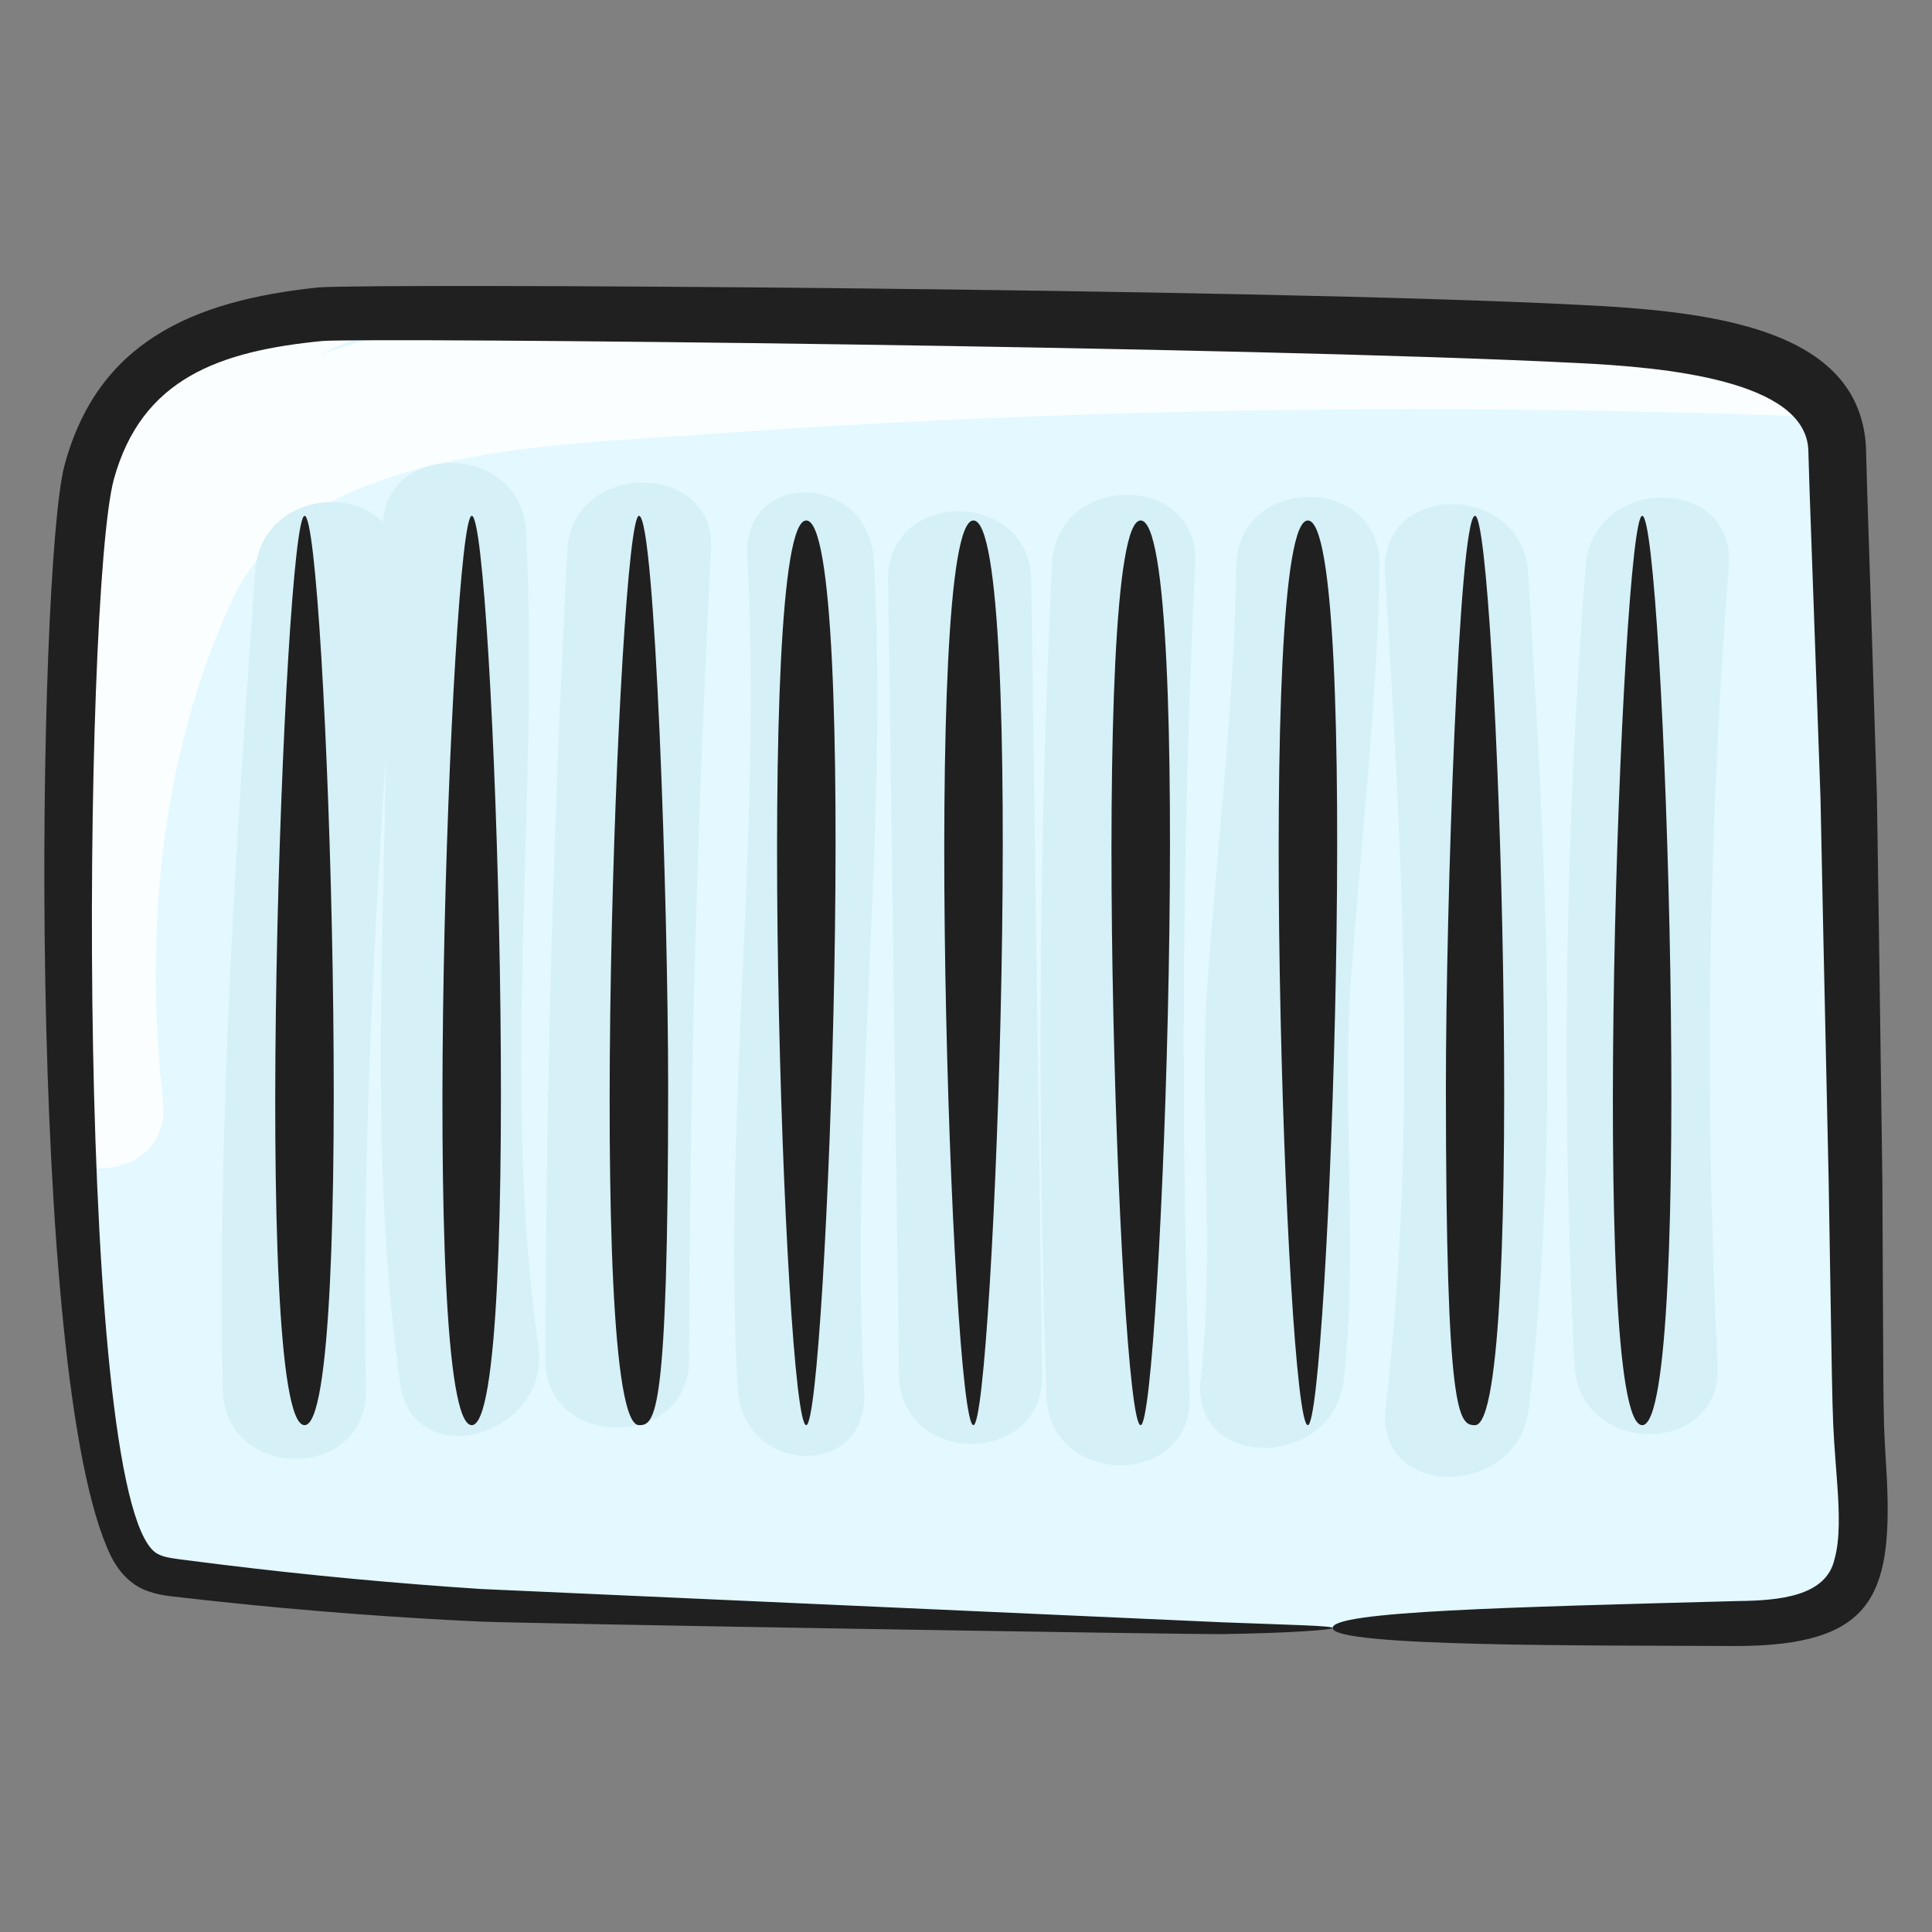<svg id="Layer_1" enable-background="new 0 0 135 135" height="512" viewBox="0 0 135 135" width="512" xmlns="http://www.w3.org/2000/svg"><rect x="0" y="0" width="135" height="135" fill="#808080" stroke="none"/><g><g><path d="m122.229 113.437c-9.7 0-19.4.2-29.11.32-.92.01-1.83.02-2.75.03-12.91.12-25.8-1.12-38.63-1.11-13.15.01-26.3-.8-39.35-2.41-.7-.09-1.43-.19-2.05-.54-1.11-.64-1.6-1.95-1.97-3.17-2.5-8.23-3.32-16.75-3.48-25.29-.1-5.48.07-10.97.23-16.41.21-7.07.01-14.12.13-21.18.08-5.24.04-11.65 3.55-15.96 4.27-5.24 11.68-5.98 18.77-5.9 2.17.02 4.31.12 6.32.19 1.37.05 2.68.09 3.9.08 11.99-.09 23.98-.12 35.97.03 8.77.1 17.55.3 26.31.82 8.02.47 15.99-.04 23.7 2.72 1.42.51 2.89 1.16 3.73 2.42.23.34.4.71.52 1.09.35 1.05.37 2.22.38 3.33.05 7.58.46 15.05.77 22.6.21 9.43.38 18.85.5 28.28.06 4.71.11 9.43.15 14.14 0 8.72 2.99 15.92-7.59 15.92z" fill="#e3f8ff"/></g><g><path d="m128.019 29.167c-26.47-1.04-53-.69-79.43 1.23-10.01.72-27.48.92-32.37 11.53-4.98 10.81-6.15 23.22-4.83 34.94.46 4.07-3.43 5.53-6.5 4.4-.1-5.48.07-10.97.23-16.41.21-7.07.01-14.12.13-21.18.08-5.24.04-11.65 3.55-15.96 4.27-5.24 11.68-5.98 18.77-5.9-.55.75-1.34 1.37-2.4 1.75-.98.35-1.93.77-2.86 1.24 3.71-1.34 7.69-2.19 11.58-2.8 1.37.05 2.68.09 3.9.08 11.99-.09 23.98-.12 35.97.03 8.77.1 17.55.3 26.31.82 8.02.47 15.99-.04 23.7 2.72 1.42.51 2.89 1.16 3.73 2.42.23.34.4.71.52 1.09z" fill="#fafeff"/></g><g><path d="m110.799 39.565c-1.448 18.583-1.708 37.209-.78 55.825.319 6.405 10.321 6.443 10 0-.928-18.616-.668-37.242.78-55.825.5-6.417-9.503-6.384-10 0z" fill="#d5f0f7"/></g><g><path d="m106.778 40.041c-.394-6.394-10.396-6.438-10 0 1.198 19.458 2.287 38.958.045 58.386-.737 6.381 9.27 6.329 10 0 2.242-19.427 1.153-38.928-.045-58.386z" fill="#d5f0f7"/></g><g><path d="m96.396 39.549c.11-6.438-9.89-6.439-10 0-.163 9.56-1.272 19.042-1.979 28.567-.698 9.397.523 18.972-.517 28.281-.713 6.386 9.293 6.335 10 0 1.039-9.306-.181-18.887.517-28.281.708-9.525 1.816-19.008 1.979-28.567z" fill="#d5f0f7"/></g><g><path d="m83.512 39.398c.305-6.433-9.696-6.417-10 0-.918 19.378-1.047 38.773-.387 58.162.219 6.417 10.22 6.447 10 0-.661-19.389-.532-38.783.387-58.162z" fill="#d5f0f7"/></g><g><path d="m72.06 40.554c-.088-6.429-10.089-6.448-10 0 .255 18.502.509 37.004.764 55.506.089 6.429 10.089 6.448 10 0-.255-18.502-.509-37.004-.764-55.506z" fill="#d5f0f7"/></g><g><path d="m60.38 97.268c-1.031-19.386 1.732-38.745.68-58.131-.331-6.097-9.168-6.412-8.834-.257 1.052 19.386-1.711 38.745-.68 58.131.324 6.098 9.161 6.413 8.834.257z" fill="#d5f0f7"/></g><g><path d="m39.648 38.427c-.981 18.857-1.493 37.728-1.536 56.609-.014 6.282 10.022 6.292 10.036 0 .043-18.88.556-37.752 1.536-56.609.327-6.28-9.711-6.262-10.036 0z" fill="#d5f0f7"/></g><g><path d="m37.615 94.052c-2.665-18.846.088-37.956-.859-56.889-.309-6.18-9.63-6.43-9.994-.652-2.522-2.702-8.573-1.566-8.922 3.375-1.345 19.048-2.633 38.106-2.271 57.213.122 6.427 10.122 6.448 10 0-.28-14.807.432-29.584 1.392-44.35-.193 14.675-1.059 29.326 1.011 43.962.897 6.346 10.534 3.646 9.643-2.659z" fill="#d5f0f7"/></g><g fill="#202020"><path d="m7.73 108.686c.413.871 1.161 1.867 2.277 2.366 1.087.471 1.991.477 2.754.582.799.088 1.595.176 2.388.264 6.342.678 12.479 1.133 18.33 1.408 2.862.136 49.608.916 51.964.876 2.474-.037 4.396-.114 5.695-.197 1.3-.083 1.982-.159 1.981-.229-.001-.154-2.738-.209-7.664-.395-.102-.004-51.729-2.321-51.847-2.329-5.804-.38-11.885-.937-18.164-1.708-.784-.099-1.572-.199-2.364-.299-.817-.102-1.555-.188-1.951-.391-5.941-2.32-5.343-67.105-3.173-75.147 1.946-7.044 7.369-8.955 14.575-9.661 3.712-.25 64.885.381 87.64 1.538 6.184.293 15.96 1.204 16.186 6.061.029.947.058 1.885.087 2.816.137 3.838.269 7.546.397 11.13.127 3.583.249 7.041.367 10.377.068 3.328.135 6.535.198 9.627.134 6.183.259 11.903.374 17.194.316 18.736.202 15.663.599 21.135.144 1.992.197 3.857-.186 5.222-.573 2.625-3.858 2.916-6.774 2.948-15.888.429-28.312.713-28.3 1.881.015 1.338 18.201 1.21 28.3 1.262 9.321-.042 10.792-3.417 10.436-11.523-.297-5.307-.225-1.893-.323-20.975-.073-5.305-.152-11.041-.238-17.241-.046-3.1-.094-6.316-.144-9.653-.103-3.324-.21-6.769-.321-10.338-.116-3.568-.236-7.26-.361-11.082-.028-.984-.056-1.977-.084-2.977-.459-8.303-10.787-9.479-20.005-9.925-22.4-1.154-84.075-1.522-88.137-1.218-8.826.92-15.449 3.844-17.748 12.481-1.867 7.265-2.752 63.76 3.236 76.12z"/><path d="m32.967 36.043c-1.45 0-3.782 63.541 0 63.541 3.675 0 1.556-63.541 0-63.541z"/><path d="m44.651 36.043c-1.45 0-3.782 63.541 0 63.541 1.125 0 2.036-.484 2.036-23.634-0-12.685-.912-39.907-2.036-39.907z"/><path d="m21.284 36.043c-1.45 0-3.782 63.541 0 63.541 3.675 0 1.556-63.541 0-63.541z"/><path d="m103.069 99.584c3.675 0 1.556-63.541 0-63.541-1.125 0-2.036 27.222-2.036 39.907 0 23.149.912 23.634 2.036 23.634z"/><path d="m114.752 99.584c3.675 0 1.556-63.541 0-63.541-1.45 0-3.782 63.541 0 63.541z"/><path d="m56.335 36.369c-3.675 0-1.556 63.215 0 63.215 1.45 0 3.782-63.215 0-63.215z"/><path d="m68.018 36.369c-3.675 0-1.556 63.215 0 63.215 1.45 0 3.782-63.215 0-63.215z"/><path d="m79.702 36.369c-3.675 0-1.556 63.215 0 63.215 1.45 0 3.782-63.215 0-63.215z"/><path d="m91.385 36.369c-3.675 0-1.556 63.215 0 63.215 1.45 0 3.782-63.215 0-63.215z"/></g></g></svg>